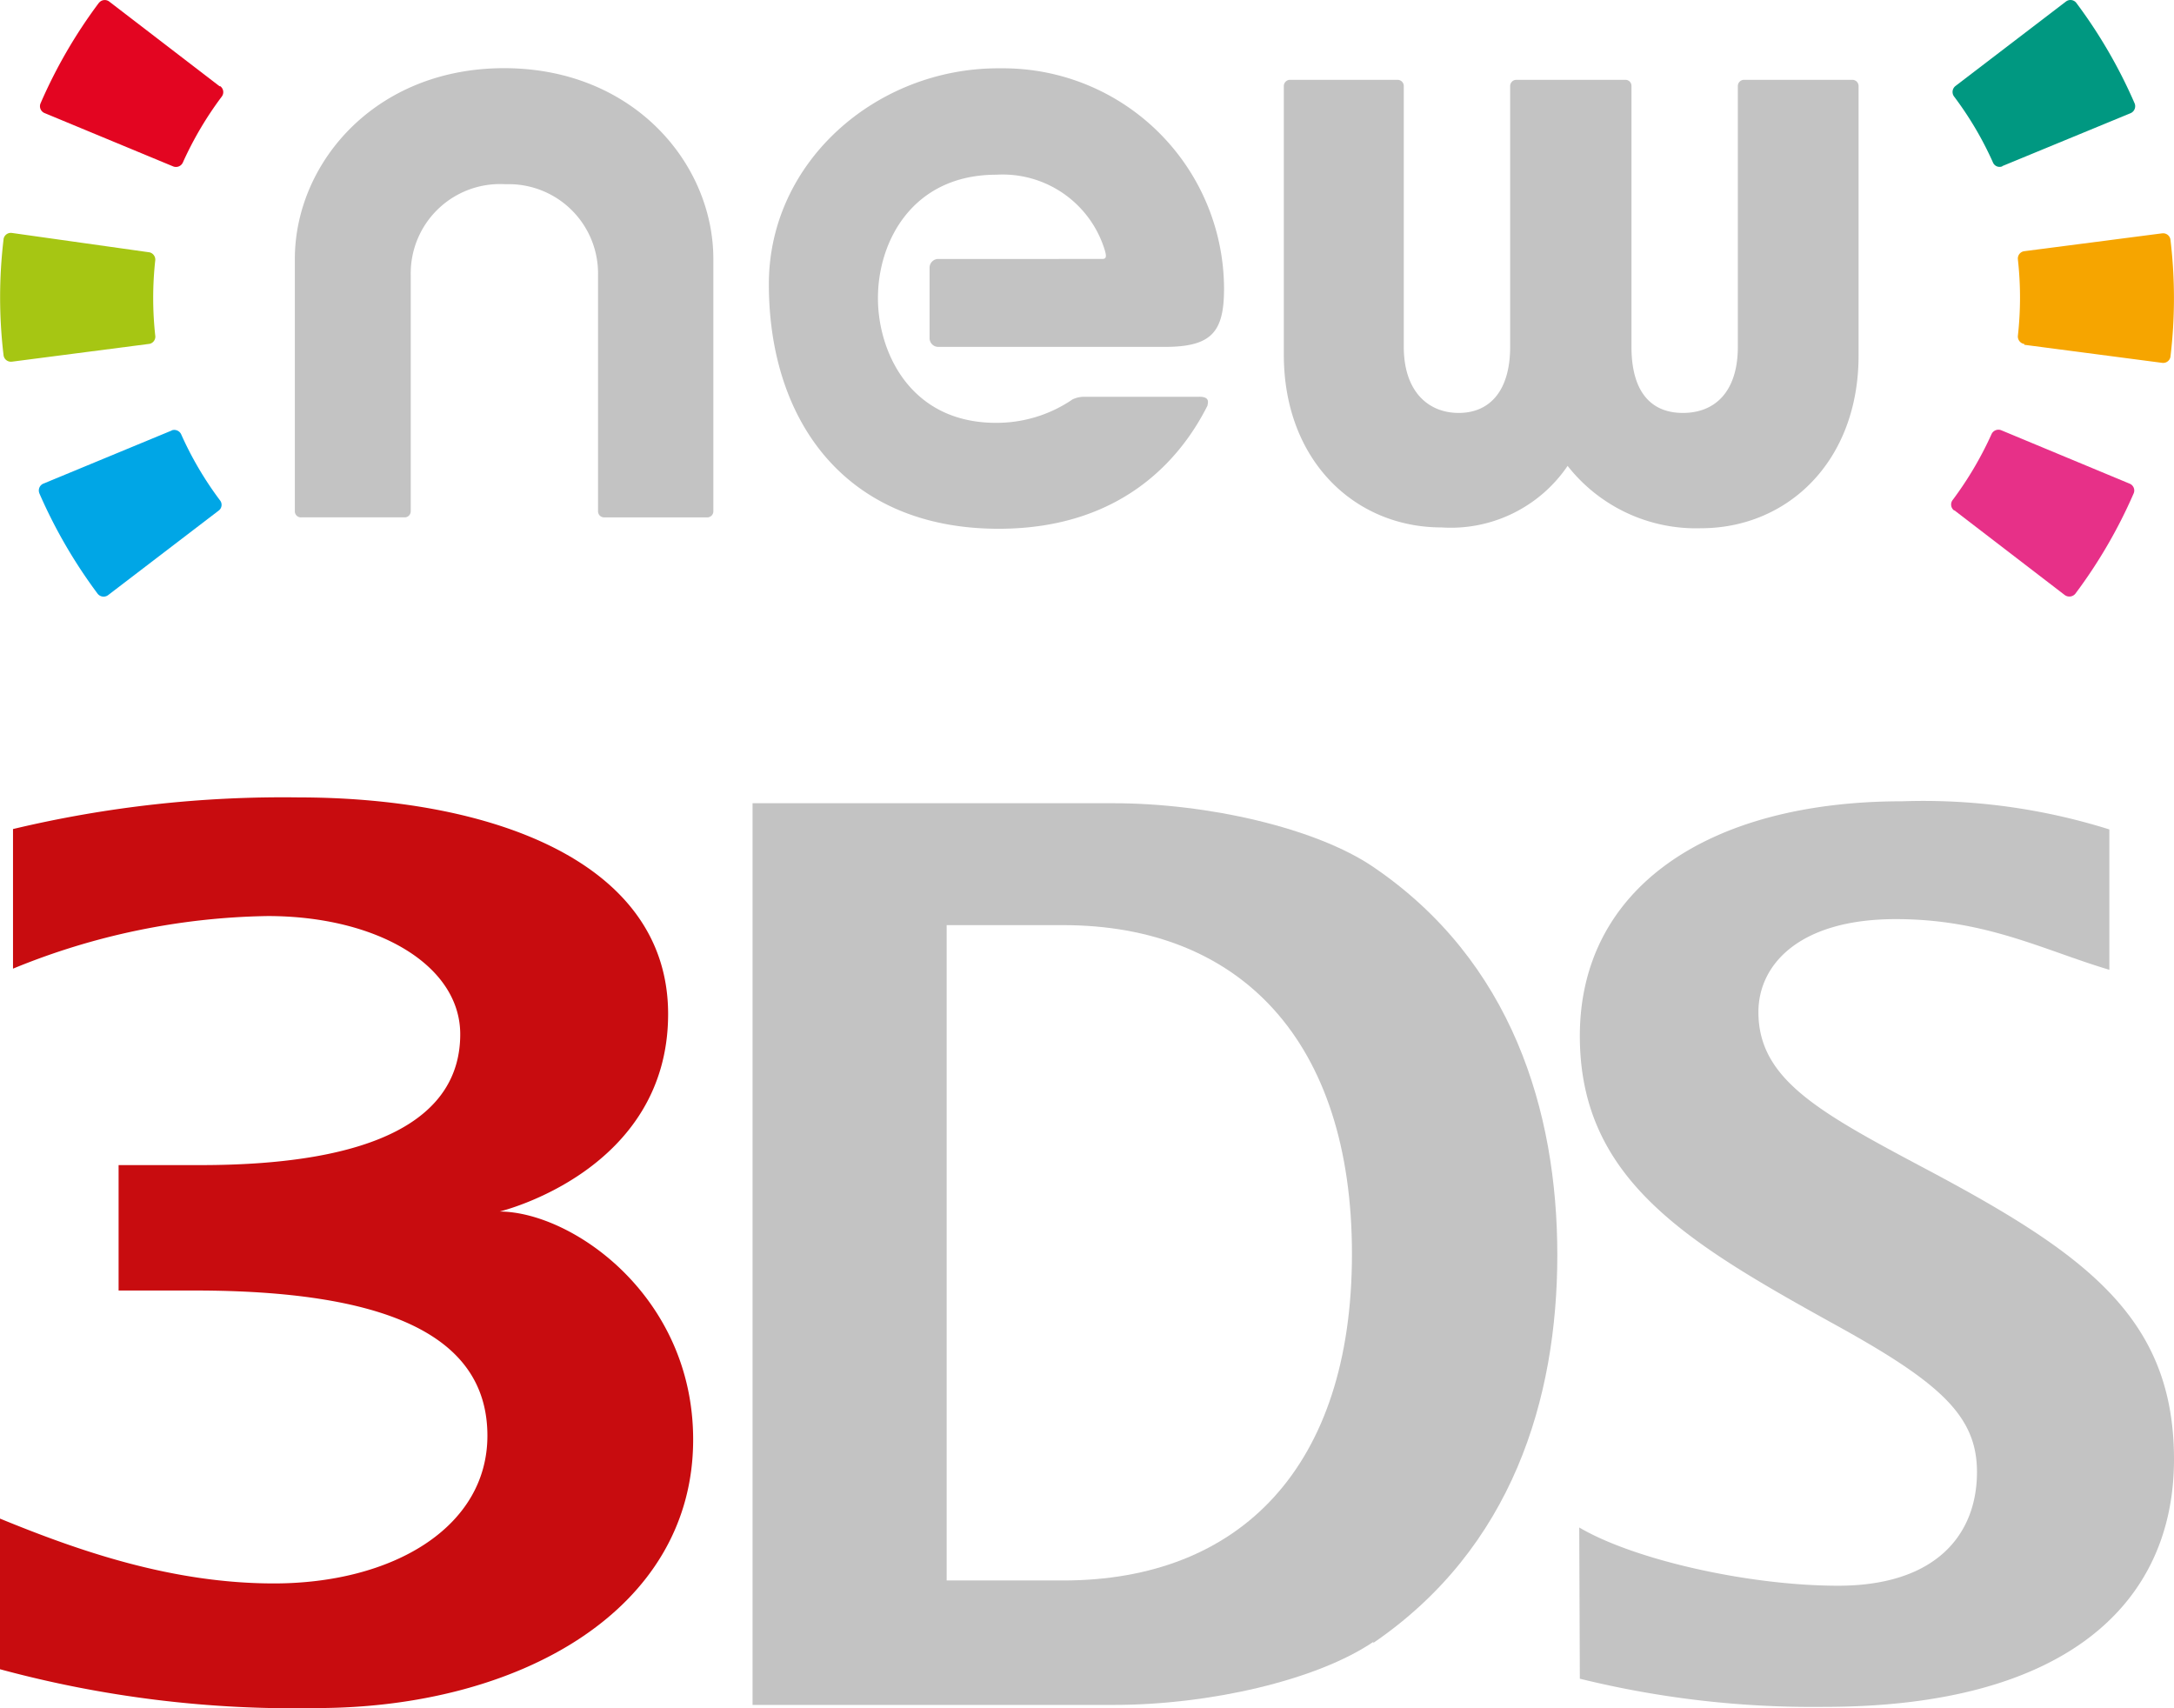 <svg id="svg4173" xmlns="http://www.w3.org/2000/svg" viewBox="0 0 112 88"><title>New_3DS_dark_SVG</title><g id="g3405"><path id="path3407" d="M81.36,78.688c2.81,1.66,8.72,3,13.34,3,5,0,7.15-2.6,7.15-5.86,0-2.93-1.95-4.65-7.53-7.71-7.46-4.14-12.93-7.4-12.93-14.75,0-7.62,6.61-12.09,16.61-12.09a31.984,31.984,0,0,1,10.67,1.45v7.23c-3.37-1-6.35-2.61-11-2.61-5,0-7.08,2.36-7.08,4.79,0,3.54,3.26,5.23,9,8.28,7.98,4.27,12.41,7.56,12.41,14.76,0,7.4-5.54,12.75-18,12.75a50.111,50.111,0,0,1-12.61-1.45Z" fill="#c3c3c3"/></g><g id="g3409"><path id="path3411" d="M54.77,47.658h-6v33.76h6c9.13,0,14.88-5.85,14.88-16.82s-5.75-16.94-14.88-16.94m16,36.91c-2.94,2-8.5,3.26-13.37,3.26H38.77V41.378H57.36c4.87,0,10.43,1.28,13.37,3.27,7.16,4.85,9.5,12.6,9.5,20s-2.32,15.11-9.5,20" fill="#c3c3c3"/></g><g id="g3413"><path id="path3415" d="M25.75,62.408s8.67-2.07,8.67-10.17c0-7.92-9.24-11.16-19.06-11.16A59.9,59.9,0,0,0,.67,42.708V49.9a35.844,35.844,0,0,1,13.12-2.71c5.62,0,9.92,2.52,9.92,6.09,0,4.28-4.24,6.74-13.39,6.74H6.11v6.46H10c9.63,0,15.11,2.18,15.11,7.48,0,4.73-4.89,7.61-11,7.61-5.29,0-10.11-1.7-14.11-3.34v7.76a57.9,57.9,0,0,0,16.3,2c10.38,0,19.41-5,19.41-13.83,0-7.41-6.26-11.75-10-11.75" fill="#c80c0f"/></g><g id="g3425"><path id="path3427" d="M7.71,13,.61,12a.38.38,0,0,0-.428.325l0,.015a25.2,25.2,0,0,0,0,5.95.38.38,0,0,0,.415.342l.015,0,7.1-.92a.38.38,0,0,0,.29-.39A17.717,17.717,0,0,1,8,13.4a.389.389,0,0,0-.29-.4" fill="#a6c613"/></g><g id="g3429"><path id="path3431" d="M11.31,4.442,5.63.082A.381.381,0,0,0,5.1.144L5.09.152a25.671,25.671,0,0,0-3,5.17.381.381,0,0,0,.2.5h0l6.63,2.75a.389.389,0,0,0,.5-.2,17.913,17.913,0,0,1,2-3.39.38.38,0,0,0-.062-.534l-.008-.006" fill="#e30521"/></g><g id="g3433"><path id="path3435" d="M8.86,22.172l-6.62,2.74a.381.381,0,0,0-.213.494l0,.006a26.015,26.015,0,0,0,3,5.17.39.39,0,0,0,.547.073l0,0,5.69-4.35a.37.37,0,0,0,.08-.517l-.01-.013a17.587,17.587,0,0,1-2-3.4.391.391,0,0,0-.5-.2" fill="#00a6e6"/></g><g id="g3437"><path id="path3439" d="M61.79,20.442H55.92a1.379,1.379,0,0,0-.68.14l-.07.05h0a6.932,6.932,0,0,1-3.86,1.15c-4.43,0-6.08-3.67-6.08-6.41C45.22,12.452,47,9,51.33,9a5.5,5.5,0,0,1,5.59,3.9c.06.22.12.44-.12.44H48.34a.45.45,0,0,0-.45.44v3.64a.449.449,0,0,0,.45.45H60c2.42,0,3.06-.76,3.06-3A11.38,11.38,0,0,0,51.653,3.519c-.078,0-.155,0-.233,0-6.25,0-11.81,4.79-11.81,11.12,0,7,3.91,12.6,11.84,12.6,6.61,0,9.55-3.93,10.76-6.35,0-.1.17-.45-.42-.45" fill="#c3c3c3"/></g><g id="g3441"><path id="path3443" d="M15.51,26.652a.31.31,0,0,1-.32-.3V13.342c0-4.91,4.11-9.83,10.78-9.83s10.78,4.92,10.78,9.83v13a.31.31,0,0,1-.31.31H31.13a.31.31,0,0,1-.32-.3V14.142a4.6,4.6,0,0,0-4.545-4.654c-.088,0-.177,0-.265,0a4.6,4.6,0,0,0-4.834,4.353q-.007.149-.006.3v12.2a.31.31,0,0,1-.31.31H15.51Z" fill="#c3c3c3"/></g><g id="g3445"><path id="path3447" d="M83.74,4.112a.31.31,0,0,1,.31.31v13.44c0,2.32,1,3.41,2.65,3.41s2.83-1.09,2.83-3.41V4.432a.32.32,0,0,1,.32-.32h5.58a.32.32,0,0,1,.32.32v13.88c0,5.47-3.67,8.9-8.12,8.9A8.409,8.409,0,0,1,80.76,24a7.27,7.27,0,0,1-6.5,3.17c-4.45,0-8.12-3.43-8.12-8.9V4.432a.32.32,0,0,1,.32-.32H72a.32.32,0,0,1,.32.32v13.43c0,2.32,1.27,3.41,2.83,3.41s2.65-1.09,2.65-3.41V4.432a.32.32,0,0,1,.32-.32Z" fill="#c3c3c3"/></g><g id="g3449"><path id="path3451" d="M104.29,17.762l7.1.93a.38.38,0,0,0,.429-.323v-.007a25.3,25.3,0,0,0,0-6,.38.38,0,0,0-.415-.342l-.015,0-7.1.92a.381.381,0,0,0-.331.424v.006a17.717,17.717,0,0,1,0,3.92.39.39,0,0,0,.33.43" fill="#f6a500"/></g><g id="g3453"><path id="path3455" d="M100.69,26.292l5.68,4.36a.4.4,0,0,0,.55-.07,25.74,25.74,0,0,0,3-5.16.38.38,0,0,0-.191-.5l-.019-.008-6.61-2.75a.391.391,0,0,0-.5.2,18.138,18.138,0,0,1-2,3.39.38.38,0,0,0,.062.534l.008.006" fill="#e73088"/></g><g id="g3457"><path id="path3459" d="M103.14,8.562l6.62-2.73a.39.39,0,0,0,.21-.51,25.767,25.767,0,0,0-3-5.17.38.38,0,0,0-.532-.076l-.008.006-5.69,4.35a.39.39,0,0,0-.07.54,17.541,17.541,0,0,1,2,3.39.37.37,0,0,0,.48.209l.02-.009" fill="#009881"/></g></svg>